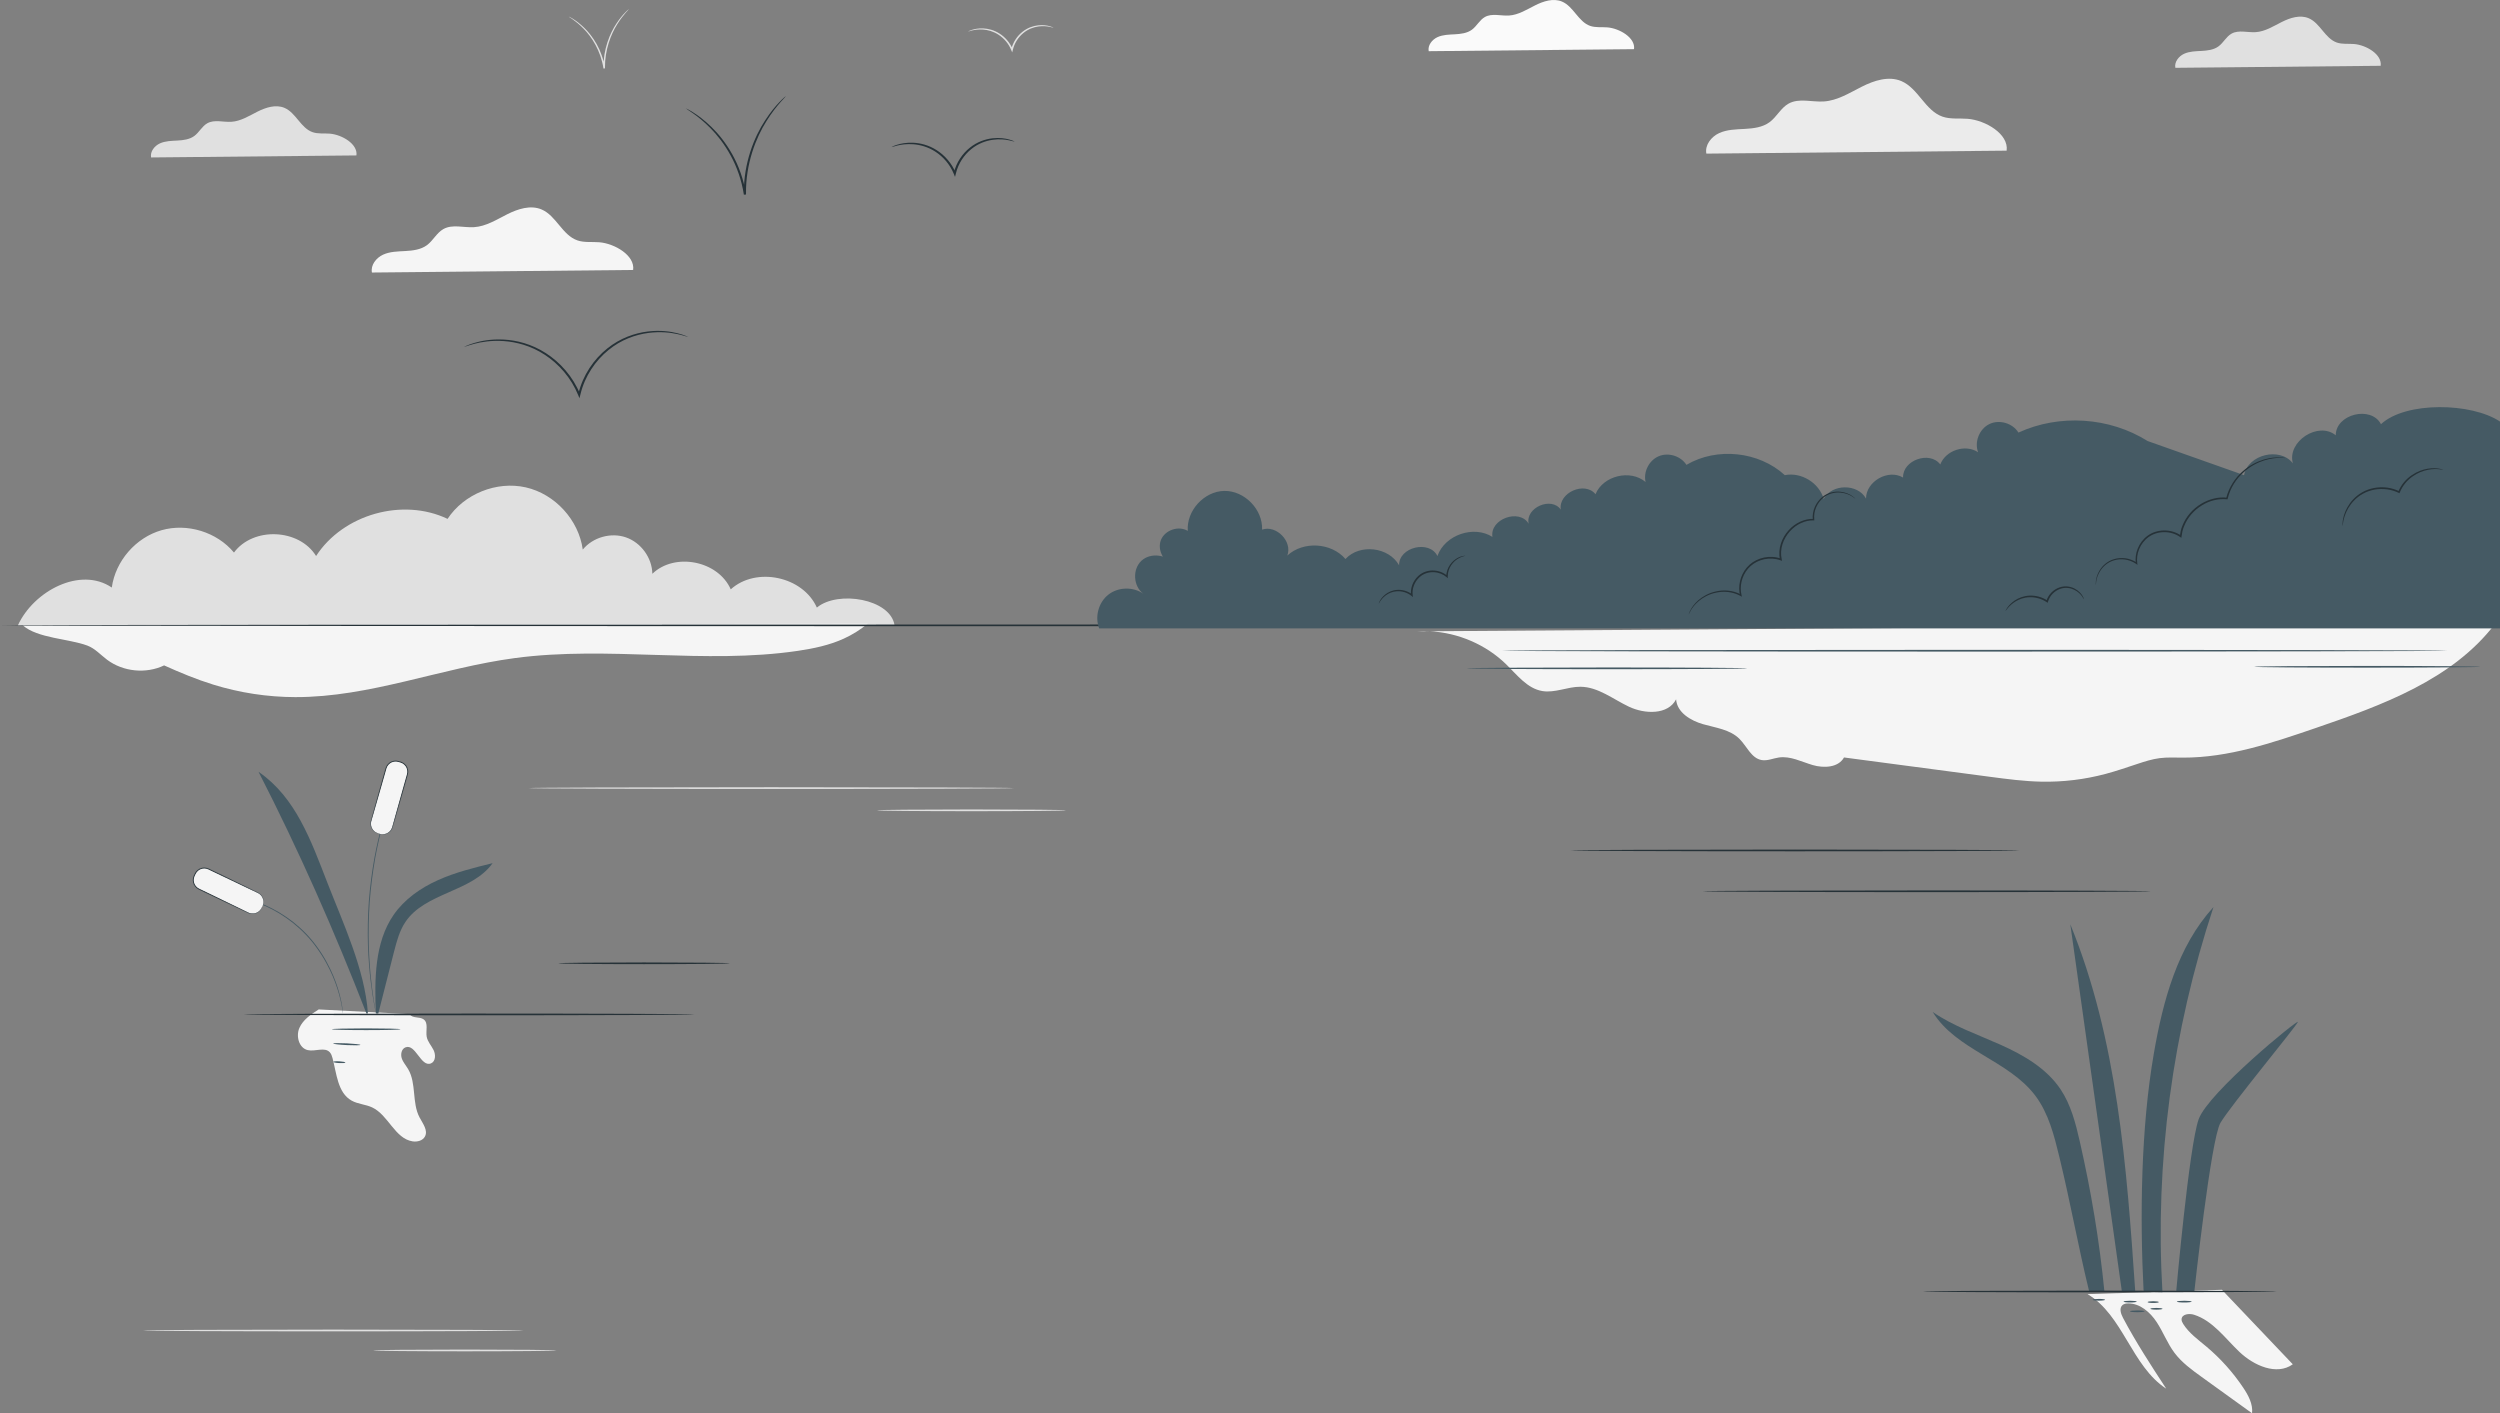 <?xml version="1.0" encoding="UTF-8" standalone="no"?>
<!-- Generator: Adobe Illustrator 27.5.0, SVG Export Plug-In . SVG Version: 6.00 Build 0)  -->

<svg
   version="1.1"
   x="0px"
   y="0px"
   viewBox="0 0 745.737 421.572"
   xml:space="preserve"
   id="svg309"
   width="745.737"
   height="421.572"
   xmlns="http://www.w3.org/2000/svg"
   xmlns:svg="http://www.w3.org/2000/svg"><rect x="0" y="0" width="745.737" height="421.572" fill="#808080" stroke="none"/><defs
   id="defs309" />
<g
   id="Background_Complete"
   transform="translate(-4.49,-38.891)">
	<g
   id="g1"
   transform="translate(-10.235,-19.867)">
		<path
   style="fill:#fafafa"
   d="m 502.147,73.422 c 0.469,-3.405 -4.336,-6.205 -7.947,-6.496 -1.722,-0.139 -3.51,0.124 -5.141,-0.444 -3.534,-1.232 -4.946,-5.798 -8.394,-7.252 -2.578,-1.087 -5.546,-0.119 -8.046,1.139 -2.499,1.258 -4.969,2.841 -7.762,3.02 -2.429,0.155 -5.066,-0.745 -7.192,0.441 -1.584,0.884 -2.413,2.709 -3.873,3.785 -1.428,1.053 -3.291,1.276 -5.062,1.373 -1.772,0.096 -3.606,0.114 -5.219,0.853 -1.613,0.739 -2.948,2.445 -2.613,4.187 z"
   id="path1" />
	</g>
	<g
   id="g2"
   transform="translate(28.394,-20.113)">
		<path
   style="fill:#e0e0e0"
   d="m 686.238,78.63 c 0.469,-3.405 -4.336,-6.206 -7.947,-6.496 -1.722,-0.139 -3.51,0.124 -5.141,-0.444 -3.534,-1.232 -4.946,-5.798 -8.395,-7.252 -2.578,-1.087 -5.546,-0.119 -8.046,1.139 -2.499,1.258 -4.969,2.841 -7.762,3.02 -2.429,0.155 -5.067,-0.745 -7.192,0.441 -1.584,0.884 -2.413,2.709 -3.873,3.785 -1.428,1.053 -3.291,1.276 -5.062,1.372 -1.772,0.096 -3.606,0.114 -5.219,0.853 -1.613,0.739 -2.948,2.445 -2.613,4.187 z"
   id="path2" />
	</g>
	<g
   id="g3">
		<path
   style="fill:#e0e0e0"
   d="m 110.812,85.254 c 0.469,-3.405 -4.336,-6.205 -7.947,-6.496 -1.722,-0.139 -3.51,0.124 -5.142,-0.444 -3.534,-1.232 -4.946,-5.798 -8.394,-7.252 -2.578,-1.087 -5.546,-0.119 -8.046,1.138 -2.499,1.258 -4.969,2.841 -7.762,3.02 -2.429,0.156 -5.067,-0.745 -7.192,0.441 -1.584,0.884 -2.413,2.709 -3.873,3.785 -1.428,1.053 -3.291,1.276 -5.062,1.373 -1.772,0.096 -3.606,0.114 -5.219,0.853 -1.613,0.739 -2.948,2.445 -2.613,4.187 z"
   id="path3" />
	</g>
	<g
   id="g4"
   transform="translate(8.282,-11.831)">
		<path
   style="fill:#ebebeb"
   d="m 594.777,95.66 c 0.685,-4.979 -6.341,-9.075 -11.622,-9.5 -2.518,-0.203 -5.133,0.182 -7.519,-0.649 -5.168,-1.801 -7.233,-8.478 -12.276,-10.605 -3.77,-1.59 -8.111,-0.175 -11.766,1.665 -3.655,1.84 -7.267,4.155 -11.351,4.416 -3.552,0.227 -7.409,-1.09 -10.517,0.645 -2.316,1.293 -3.529,3.961 -5.663,5.536 -2.088,1.54 -4.812,1.866 -7.403,2.007 -2.591,0.141 -5.273,0.167 -7.632,1.247 -2.359,1.08 -4.311,3.575 -3.821,6.123 z"
   id="path4" />
	</g>
	<g
   id="g5"
   transform="translate(-28.727,-4.13)">
		<path
   style="fill:#f5f5f5"
   d="m 222.079,123.548 c 0.596,-4.331 -5.516,-7.894 -10.11,-8.264 -2.19,-0.177 -4.466,0.158 -6.541,-0.565 -4.496,-1.567 -6.292,-7.375 -10.679,-9.226 -3.28,-1.383 -7.056,-0.152 -10.235,1.448 -3.18,1.6 -6.322,3.614 -9.874,3.842 -3.09,0.198 -6.445,-0.948 -9.149,0.561 -2.014,1.125 -3.07,3.446 -4.926,4.815 -1.816,1.34 -4.186,1.623 -6.44,1.746 -2.254,0.123 -4.587,0.145 -6.639,1.085 -2.052,0.94 -3.75,3.11 -3.324,5.326 z"
   id="path5" />
	</g>
	<path
   style="fill:#e0e0e0"
   d="m 248.153,220.129 c -4.143,-9.322 -18.124,-12.279 -25.686,-5.434 -3.739,-8.537 -16.666,-11.107 -23.385,-4.649 -0.083,-4.755 -3.369,-9.291 -7.861,-10.853 -4.492,-1.562 -9.882,-0.042 -12.898,3.635 -1.203,-8.841 -8.288,-16.58 -16.99,-18.556 -8.701,-1.976 -18.434,1.943 -23.338,9.398 -13.39,-6.384 -31.149,-1.369 -39.22,11.078 -5.058,-8.191 -18.763,-8.769 -24.493,-1.032 -5.106,-6.131 -13.955,-8.855 -21.625,-6.659 -7.67,2.197 -13.736,9.192 -14.823,17.096 -9.364,-6.348 -23.284,0.998 -28.01,11.277 H 271.33 c -1.172,-7.894 -16.887,-10.523 -23.177,-5.301 z"
   id="path6" />
	
	<path
   style="fill:#f5f5f5"
   d="m 658.949,431.069 c 5.634,1.78 9.284,7.038 13.57,11.105 4.287,4.067 11.089,7.112 15.899,3.68 -7.048,-7.408 -14.096,-14.816 -21.144,-22.224 l -40.09,1.291 c 10.631,6.301 13.125,21.45 23.474,28.204 -4.513,-6.91 -9.034,-13.832 -12.892,-21.128 -0.64,-1.21 -1.192,-2.879 -0.17,-3.789 0.459,-0.409 1.113,-0.511 1.728,-0.514 3.53,-0.018 6.546,2.624 8.489,5.572 1.943,2.948 3.187,6.332 5.304,9.157 2.186,2.917 5.19,5.095 8.147,7.226 5,3.604 10.001,7.209 15.001,10.813 0.309,-2.745 -1.117,-5.369 -2.656,-7.664 -3.07,-4.58 -6.792,-8.723 -11.017,-12.266 -2.456,-2.059 -5.137,-3.977 -6.849,-6.686 -0.279,-0.442 -0.538,-0.935 -0.505,-1.457 0.1,-1.515 2.263,-1.778 3.711,-1.32 z"
   id="path8" />
	<path
   style="fill:#f5f5f5"
   d="m 133.826,352.127 c -0.668,-1.356 -1.804,-2.52 -2.061,-4.01 -0.307,-1.782 0.561,-4.067 -0.892,-5.144 -1.229,-0.911 -3.449,-0.209 -4.15,-1.569 l -27.171,-1.403 c -2.268,1.451 -4.657,3.039 -5.748,5.5 -1.091,2.462 -0.149,6.005 2.47,6.631 2.218,0.53 5.038,-1.027 6.59,0.644 0.439,0.472 0.644,1.111 0.811,1.734 1.237,4.626 1.519,10.35 5.698,12.687 1.881,1.052 4.17,1.112 6.122,2.026 4.847,2.27 6.772,9.301 12.06,10.129 1.403,0.22 3.052,-0.206 3.706,-1.467 0.955,-1.838 -0.674,-3.87 -1.637,-5.704 -2.304,-4.385 -0.869,-10.084 -3.378,-14.356 -0.64,-1.089 -1.523,-2.055 -1.918,-3.255 -0.394,-1.2 -0.076,-2.789 1.098,-3.255 3.047,-1.209 4.6,6.027 7.628,4.774 1.397,-0.577 1.44,-2.605 0.772,-3.962 z"
   id="path9" />
	<g
   id="g11"
   transform="translate(14.386,-1.199)">
		<path
   style="fill:#f5f5f5"
   d="m 412.528,228.423 4.133,-0.029 c -1.376,-0.071 -2.757,-0.068 -4.133,0.029 z"
   id="path10" />
		<path
   style="fill:#f5f5f5"
   d="m 416.661,228.394 c 8.429,0.437 16.693,3.972 22.742,9.872 3.253,3.173 6.281,7.208 10.763,7.961 3.781,0.635 7.539,-1.31 11.372,-1.281 5.267,0.039 9.701,3.689 14.461,5.945 4.76,2.256 11.673,2.48 14.081,-2.204 0.246,3.908 4.328,6.375 8.096,7.441 3.768,1.066 7.977,1.575 10.762,4.327 2.236,2.21 3.566,5.829 6.666,6.36 1.72,0.295 3.414,-0.525 5.142,-0.773 3.437,-0.493 6.734,1.279 10.065,2.258 3.331,0.979 7.675,0.778 9.35,-2.264 14.508,1.922 29.015,3.844 43.523,5.766 5.11,0.677 10.232,1.355 15.386,1.456 6.437,0.126 12.891,-0.655 19.112,-2.313 3.243,-0.865 6.418,-1.964 9.605,-3.018 2.131,-0.705 4.282,-1.393 6.508,-1.682 2.314,-0.3 4.658,-0.161 6.992,-0.156 13.541,0.032 26.645,-4.405 39.455,-8.791 19.854,-6.798 40.89,-14.423 53.619,-31.107 z"
   id="path11" />
	</g>
	<path
   style="fill:#f5f5f5"
   d="m 11.286,225.43 c 4.375,3.871 13.804,3.982 19.272,6.039 2.266,0.852 3.936,2.762 5.872,4.216 4.792,3.596 11.608,4.273 17.013,1.691 4.785,2.155 9.641,4.177 14.654,5.729 7.91,2.449 16.187,3.712 24.468,3.732 22.226,0.054 43.487,-8.706 65.517,-11.648 27.937,-3.731 56.535,1.963 84.418,-2.156 4.665,-0.689 9.334,-1.666 13.629,-3.613 2.589,-1.173 5.021,-2.693 7.211,-4.505 z"
   id="path12" />
	<g
   id="g13">
		<path
   style="fill:#e0e0e0"
   d="m 306.951,273.976 c 0,0.144 -32.409,0.26 -72.379,0.26 -39.984,0 -72.386,-0.117 -72.386,-0.26 0,-0.143 32.402,-0.26 72.386,-0.26 39.97,0 72.379,0.117 72.379,0.26 z"
   id="path13" />
	</g>
	<g
   id="g14">
		<path
   style="fill:#e0e0e0"
   d="m 322.462,280.608 c 0,0.144 -12.624,0.26 -28.194,0.26 -15.575,0 -28.196,-0.117 -28.196,-0.26 0,-0.143 12.622,-0.26 28.196,-0.26 15.569,0 28.194,0.117 28.194,0.26 z"
   id="path14" />
	</g>
	<g
   id="g15">
		<path
   style="fill:#e0e0e0"
   d="m 160.647,435.768 c 0,0.144 -25.406,0.26 -56.737,0.26 -31.343,0 -56.743,-0.117 -56.743,-0.26 0,-0.143 25.4,-0.26 56.743,-0.26 31.332,0 56.737,0.116 56.737,0.26 z"
   id="path15" />
	</g>
	<g
   id="g16">
		<path
   style="fill:#e0e0e0"
   d="m 170.454,441.722 c 0,0.144 -12.232,0.26 -27.318,0.26 -15.091,0 -27.321,-0.117 -27.321,-0.26 0,-0.143 12.23,-0.26 27.321,-0.26 15.086,0 27.318,0.117 27.318,0.26 z"
   id="path16" />
	</g>
	<g
   id="g18">
		<g
   id="g17">
			<path
   style="fill:#e0e0e0"
   d="m 318.741,47.155 c -0.015,0.04 -0.433,-0.113 -1.211,-0.27 -0.774,-0.154 -1.929,-0.289 -3.324,-0.088 -1.386,0.197 -3.02,0.763 -4.448,1.947 -1.426,1.163 -2.646,2.918 -3.134,4.993 l -0.014,0.055 -0.19,0.74 -0.284,-0.702 c -0.799,-1.974 -2.218,-3.547 -3.757,-4.552 -1.543,-1.022 -3.205,-1.454 -4.597,-1.561 -2.828,-0.192 -4.483,0.69 -4.503,0.573 -0.011,-0.024 0.376,-0.248 1.144,-0.497 0.764,-0.246 1.928,-0.494 3.381,-0.427 1.442,0.065 3.192,0.477 4.824,1.527 1.626,1.03 3.128,2.67 3.971,4.751 l -0.474,0.038 0.015,-0.058 c 0.517,-2.197 1.815,-4.034 3.33,-5.236 1.519,-1.226 3.25,-1.782 4.691,-1.94 1.454,-0.163 2.638,0.032 3.414,0.248 0.78,0.22 1.176,0.436 1.166,0.459 z"
   id="path17" />
		</g>
	</g>
	<g
   id="g20">
		<g
   id="g19">
			<path
   style="fill:#e0e0e0"
   d="m 192.097,41.589 c 0.027,0.028 -0.355,0.422 -1.006,1.162 -0.652,0.739 -1.542,1.86 -2.47,3.354 -1.867,2.949 -3.735,7.643 -3.671,13.026 0,0.056 -10e-4,0.112 -10e-4,0.164 l -0.453,0.037 c -0.78,-5.295 -3.558,-9.514 -5.997,-11.953 -2.452,-2.492 -4.446,-3.459 -4.38,-3.551 0.008,-0.014 0.131,0.043 0.36,0.164 0.224,0.128 0.573,0.291 0.981,0.566 0.839,0.515 1.997,1.364 3.266,2.595 1.27,1.227 2.615,2.878 3.759,4.926 1.146,2.043 2.055,4.501 2.462,7.188 l -0.453,0.037 c 0,-0.053 0.001,-0.11 0.001,-0.167 -0.066,-5.494 1.893,-10.261 3.854,-13.204 0.976,-1.492 1.915,-2.594 2.612,-3.302 0.336,-0.366 0.635,-0.613 0.825,-0.793 0.193,-0.174 0.3,-0.26 0.311,-0.249 z"
   id="path18" />
		</g>
	</g>
</g>



<g
   id="Plant"
   transform="translate(-4.49,-38.891)">
	<g
   id="g114">
		<g
   id="g100">
			<path
   style="fill:#455a64"
   d="m 113.809,341.233 0.427,-0.046 c -0.871,-13.014 -7.398,-26.901 -12.127,-39.077 -4.865,-12.526 -9.426,-25.392 -20.502,-33 11.969,23.325 22.725,47.68 32.202,72.123"
   id="path99" />
		</g>
		<g
   id="g102">
			<g
   id="g101">
				<path
   style="fill:#455a64"
   d="m 121.584,275.255 c 0.005,0.002 -0.01,0.059 -0.043,0.168 -0.039,0.123 -0.089,0.283 -0.153,0.484 -0.146,0.44 -0.352,1.06 -0.614,1.85 -0.136,0.403 -0.286,0.848 -0.45,1.335 -0.149,0.494 -0.311,1.029 -0.485,1.603 -0.339,1.153 -0.763,2.455 -1.126,3.924 -0.193,0.732 -0.395,1.498 -0.605,2.296 -0.206,0.799 -0.379,1.641 -0.582,2.507 -0.422,1.728 -0.755,3.6 -1.135,5.563 -0.682,3.94 -1.269,8.301 -1.619,12.903 -0.322,4.606 -0.375,9.006 -0.28,13.005 0.084,1.998 0.139,3.898 0.295,5.671 0.07,0.887 0.115,1.745 0.198,2.566 0.086,0.821 0.169,1.609 0.248,2.361 0.137,1.507 0.352,2.859 0.508,4.051 0.082,0.594 0.159,1.148 0.229,1.659 0.085,0.506 0.162,0.97 0.232,1.389 0.134,0.822 0.238,1.467 0.313,1.924 0.031,0.209 0.056,0.374 0.075,0.502 0.015,0.113 0.021,0.172 0.016,0.173 0,0 -0.839,-3.658 -1.565,-9.676 -0.085,-0.753 -0.174,-1.542 -0.266,-2.363 -0.089,-0.822 -0.139,-1.681 -0.215,-2.569 -0.166,-1.775 -0.23,-3.678 -0.32,-5.68 -0.109,-4.006 -0.064,-8.416 0.259,-13.032 0.35,-4.612 0.946,-8.982 1.643,-12.927 0.387,-1.966 0.73,-3.839 1.162,-5.569 0.208,-0.866 0.386,-1.708 0.598,-2.508 0.217,-0.798 0.425,-1.564 0.623,-2.295 0.376,-1.468 0.814,-2.768 1.167,-3.918 0.181,-0.573 0.351,-1.106 0.507,-1.599 0.172,-0.484 0.33,-0.928 0.473,-1.328 0.283,-0.784 0.505,-1.399 0.663,-1.835 0.074,-0.197 0.133,-0.354 0.179,-0.475 0.042,-0.108 0.066,-0.161 0.07,-0.16 z"
   id="path100" />
			</g>
		</g>
		<g
   id="g106">
			<g
   id="g103">
				<path
   style="fill:#f5f5f5"
   d="m 117.894,287.657 -0.672,-0.19 c -1.579,-0.448 -2.497,-2.091 -2.05,-3.671 l 4.456,-15.724 c 0.448,-1.58 2.091,-2.497 3.67,-2.05 l 0.672,0.19 c 1.579,0.448 2.497,2.091 2.05,3.67 l -4.456,15.724 c -0.447,1.581 -2.09,2.499 -3.67,2.051 z"
   id="path102" />
			</g>
			<g
   id="g105">
				<g
   id="g104">
					<path
   style="fill:#263238"
   d="m 117.894,287.657 c 0.005,-0.019 0.181,0.046 0.529,0.069 0.344,0.027 0.874,0.007 1.475,-0.266 0.59,-0.267 1.25,-0.835 1.542,-1.723 0.265,-0.901 0.543,-1.951 0.865,-3.098 0.645,-2.305 1.409,-5.04 2.258,-8.074 0.427,-1.519 0.875,-3.112 1.339,-4.764 0.213,-0.792 0.062,-1.691 -0.437,-2.379 -0.248,-0.343 -0.573,-0.633 -0.949,-0.838 -0.368,-0.212 -0.812,-0.295 -1.252,-0.429 -0.838,-0.236 -1.767,-0.068 -2.447,0.44 -0.341,0.25 -0.624,0.574 -0.823,0.94 -0.205,0.359 -0.287,0.782 -0.413,1.197 -0.471,1.651 -0.925,3.244 -1.358,4.762 -0.87,3.029 -1.654,5.759 -2.314,8.059 -0.166,0.573 -0.324,1.118 -0.474,1.635 -0.151,0.52 -0.31,0.994 -0.298,1.459 0.008,0.934 0.456,1.678 0.931,2.117 0.479,0.458 0.988,0.616 1.317,0.721 0.155,0.049 0.28,0.09 0.381,0.122 0.087,0.029 0.13,0.046 0.128,0.05 -0.001,0.005 -0.047,-0.004 -0.135,-0.024 -0.103,-0.026 -0.231,-0.057 -0.388,-0.096 -0.333,-0.088 -0.867,-0.233 -1.374,-0.695 -0.503,-0.442 -0.989,-1.21 -1.012,-2.193 -0.02,-0.492 0.142,-0.997 0.283,-1.508 0.144,-0.519 0.296,-1.066 0.455,-1.641 0.645,-2.305 1.409,-5.04 2.258,-8.075 0.428,-1.52 0.877,-3.114 1.342,-4.766 0.122,-0.403 0.204,-0.846 0.432,-1.253 0.217,-0.402 0.527,-0.757 0.9,-1.031 0.744,-0.557 1.764,-0.743 2.682,-0.483 0.428,0.131 0.89,0.215 1.308,0.452 0.413,0.226 0.77,0.544 1.04,0.92 0.546,0.753 0.71,1.741 0.475,2.606 -0.47,1.652 -0.923,3.245 -1.356,4.764 -0.87,3.029 -1.653,5.758 -2.314,8.059 -0.335,1.147 -0.623,2.182 -0.907,3.095 -0.322,0.93 -1.025,1.509 -1.643,1.771 -0.63,0.268 -1.176,0.27 -1.524,0.224 -0.351,-0.043 -0.522,-0.126 -0.522,-0.126 z"
   id="path103" />
				</g>
			</g>
		</g>
		<g
   id="g107">
			<path
   style="fill:#455a64"
   d="m 116.607,341.188 c -0.405,-10.041 -0.418,-21.084 5.276,-29.364 3.225,-4.689 8.079,-8.07 13.271,-10.402 5.192,-2.333 10.755,-3.699 16.283,-5.053 -6.161,8.633 -20.114,8.731 -26.017,17.543 -1.75,2.613 -2.572,5.721 -3.365,8.764 -1.64,6.294 -3.087,12.266 -4.727,18.559"
   id="path106" />
		</g>
		<g
   id="g109">
			<g
   id="g108">
				<path
   style="fill:#455a64"
   d="m 72.623,305.942 c 10e-4,-0.005 0.047,-0.003 0.137,0.006 0.106,0.012 0.237,0.027 0.399,0.045 0.349,0.051 0.87,0.09 1.528,0.218 1.324,0.209 3.226,0.629 5.506,1.377 2.282,0.743 4.916,1.892 7.653,3.504 1.358,0.823 2.74,1.758 4.103,2.82 1.354,1.074 2.686,2.275 3.952,3.599 1.272,1.322 2.396,2.721 3.396,4.13 0.515,0.694 0.961,1.417 1.418,2.111 0.422,0.715 0.858,1.404 1.225,2.107 1.534,2.781 2.597,5.449 3.314,7.738 0.715,2.291 1.115,4.196 1.306,5.523 0.119,0.66 0.148,1.182 0.193,1.531 0.015,0.162 0.028,0.293 0.038,0.399 0.007,0.09 0.008,0.137 0.004,0.137 -0.004,0 -0.015,-0.045 -0.031,-0.134 -0.017,-0.105 -0.039,-0.235 -0.065,-0.396 -0.063,-0.347 -0.109,-0.865 -0.244,-1.52 -0.223,-1.318 -0.65,-3.209 -1.385,-5.481 -0.737,-2.27 -1.813,-4.917 -3.35,-7.675 -0.368,-0.698 -0.804,-1.381 -1.226,-2.091 -0.457,-0.688 -0.902,-1.405 -1.415,-2.094 -0.996,-1.398 -2.113,-2.786 -3.376,-4.097 -1.257,-1.315 -2.578,-2.509 -3.92,-3.578 -1.352,-1.058 -2.722,-1.991 -4.067,-2.815 -2.712,-1.613 -5.323,-2.774 -7.585,-3.537 -2.261,-0.768 -4.149,-1.215 -5.463,-1.456 -0.653,-0.143 -1.171,-0.199 -1.516,-0.268 -0.16,-0.029 -0.29,-0.053 -0.395,-0.072 -0.089,-0.015 -0.135,-0.026 -0.134,-0.031 z"
   id="path107" />
			</g>
		</g>
		<g
   id="g113">
			<g
   id="g110">
				<path
   style="fill:#f5f5f5"
   d="m 82.818,309.157 -0.303,0.629 c -0.711,1.48 -2.488,2.102 -3.967,1.391 l -14.729,-7.082 c -1.48,-0.712 -2.102,-2.488 -1.391,-3.967 l 0.303,-0.629 c 0.711,-1.479 2.487,-2.102 3.967,-1.391 l 14.729,7.082 c 1.479,0.711 2.102,2.488 1.391,3.967 z"
   id="path109" />
			</g>
			<g
   id="g112">
				<g
   id="g111">
					<path
   style="fill:#263238"
   d="m 82.818,309.157 c -0.018,-0.008 0.076,-0.17 0.159,-0.509 0.086,-0.334 0.156,-0.86 -0.01,-1.499 -0.162,-0.627 -0.609,-1.374 -1.434,-1.814 -0.843,-0.415 -1.829,-0.869 -2.904,-1.383 -2.161,-1.03 -4.724,-2.251 -7.569,-3.607 -1.423,-0.681 -2.917,-1.395 -4.464,-2.135 -0.744,-0.345 -1.656,-0.35 -2.419,0.024 -0.38,0.185 -0.722,0.456 -0.989,0.792 -0.272,0.326 -0.43,0.75 -0.637,1.16 -0.376,0.785 -0.37,1.729 0.015,2.486 0.188,0.379 0.458,0.713 0.785,0.971 0.318,0.264 0.721,0.416 1.109,0.612 1.546,0.746 3.038,1.467 4.459,2.153 2.835,1.375 5.39,2.615 7.544,3.66 0.536,0.261 1.046,0.51 1.53,0.746 0.486,0.238 0.926,0.475 1.386,0.543 0.921,0.152 1.731,-0.162 2.245,-0.555 0.534,-0.394 0.776,-0.868 0.936,-1.174 0.075,-0.144 0.136,-0.26 0.185,-0.354 0.044,-0.079 0.068,-0.119 0.073,-0.117 0.004,0.002 -0.012,0.046 -0.046,0.129 -0.043,0.097 -0.096,0.217 -0.161,0.366 -0.144,0.314 -0.378,0.814 -0.92,1.234 -0.522,0.42 -1.361,0.767 -2.334,0.622 -0.488,-0.065 -0.958,-0.311 -1.437,-0.538 -0.486,-0.23 -1,-0.474 -1.539,-0.729 -2.161,-1.03 -4.724,-2.251 -7.569,-3.607 -1.424,-0.682 -2.918,-1.397 -4.466,-2.139 -0.376,-0.189 -0.798,-0.346 -1.16,-0.64 -0.358,-0.283 -0.655,-0.648 -0.862,-1.064 -0.421,-0.828 -0.43,-1.865 -0.017,-2.725 0.202,-0.399 0.364,-0.84 0.669,-1.211 0.293,-0.368 0.668,-0.665 1.085,-0.867 0.835,-0.409 1.837,-0.402 2.649,-0.022 1.547,0.746 3.039,1.465 4.461,2.151 2.835,1.375 5.39,2.615 7.543,3.66 1.073,0.527 2.043,0.987 2.894,1.423 0.861,0.477 1.311,1.268 1.463,1.922 0.156,0.666 0.064,1.204 -0.04,1.54 -0.103,0.341 -0.213,0.495 -0.213,0.495 z"
   id="path110" />
				</g>
			</g>
		</g>
	</g>
	<g
   id="g119">
		<g
   id="g115">
			<path
   style="fill:#455a64"
   d="m 622.051,314.599 c 5.125,36.498 10.251,72.995 15.376,109.493 l 4.001,0.13 c -2.551,-37.188 -5.27,-75.119 -19.377,-109.623 z"
   id="path114" />
		</g>
		<g
   id="g116">
			<path
   style="fill:#455a64"
   d="m 664.754,309.471 c -10.74,11.765 -15.06,27.95 -17.78,43.646 -3.858,22.26 -4.208,48.543 -3.052,71.105 l 5.612,0.125 c -2.273,-38.97 2.995,-77.803 15.22,-114.876 z"
   id="path115" />
		</g>
		<g
   id="g117">
			<path
   style="fill:#455a64"
   d="m 624.878,379.376 c -1.234,-5.423 -2.646,-10.942 -5.742,-15.563 -4.183,-6.242 -10.998,-10.19 -17.855,-13.262 -6.857,-3.072 -14.07,-5.531 -20.265,-9.784 6.912,11.334 22.602,14.351 30.593,24.952 3.975,5.275 5.625,11.892 7.183,18.31 3.397,13.996 5.488,26.109 8.885,40.105 h 4.547 c -1.5,-15.209 -3.955,-29.856 -7.346,-44.758 z"
   id="path116" />
		</g>
		<g
   id="g118">
			<path
   style="fill:#455a64"
   d="m 653.631,424.223 c 0,0 3.851,-43.487 6.706,-51.47 2.855,-7.984 29.847,-30.044 29.587,-29.006 -0.26,1.038 -20.244,25.175 -23.099,30.106 -2.855,4.931 -7.786,50.37 -7.786,50.37 z"
   id="path117" />
		</g>
	</g>
</g>
<g
   id="Birds"
   transform="translate(-50.326,-41.225)">
	<g
   id="g121">
		<g
   id="g120">
			<path
   style="fill:#263238"
   d="m 255.578,141.726 c -0.022,0.063 -1.104,-0.381 -3.147,-0.835 -2.033,-0.446 -5.084,-0.841 -8.784,-0.338 -3.674,0.491 -8.027,1.969 -11.837,5.105 -3.802,3.079 -7.056,7.739 -8.355,13.266 -0.013,0.05 -0.026,0.101 -0.038,0.147 l -0.244,0.948 -0.364,-0.899 c -2.127,-5.252 -5.905,-9.426 -10.004,-12.079 -4.109,-2.702 -8.529,-3.821 -12.217,-4.073 -3.711,-0.259 -6.722,0.274 -8.729,0.799 -2.015,0.532 -3.079,1 -3.103,0.939 -0.009,-0.02 0.253,-0.145 0.759,-0.366 0.505,-0.224 1.269,-0.515 2.277,-0.812 2.005,-0.603 5.045,-1.215 8.824,-1.01 3.751,0.198 8.284,1.292 12.507,4.029 4.209,2.686 8.094,6.945 10.277,12.334 l -0.608,0.049 c 0.012,-0.048 0.026,-0.099 0.039,-0.151 1.337,-5.684 4.691,-10.449 8.607,-13.578 3.926,-3.19 8.403,-4.654 12.149,-5.096 3.776,-0.454 6.864,0.019 8.9,0.544 1.024,0.258 1.802,0.524 2.316,0.733 0.517,0.206 0.783,0.323 0.775,0.344 z"
   id="path119" />
		</g>
	</g>
	<g
   id="g123">
		<g
   id="g122">
			<path
   style="fill:#263238"
   d="m 352.997,83.472 c -0.02,0.053 -0.621,-0.173 -1.744,-0.405 -1.117,-0.228 -2.788,-0.427 -4.806,-0.14 -2.005,0.282 -4.371,1.097 -6.44,2.81 -2.066,1.682 -3.832,4.221 -4.539,7.226 l -0.021,0.08 -0.244,0.948 -0.364,-0.899 c -1.157,-2.858 -3.211,-5.134 -5.441,-6.586 -2.235,-1.478 -4.64,-2.099 -6.654,-2.25 -2.026,-0.155 -3.675,0.121 -4.779,0.392 -1.108,0.274 -1.701,0.514 -1.722,0.463 -0.009,-0.02 0.131,-0.098 0.407,-0.228 0.275,-0.132 0.693,-0.301 1.248,-0.473 1.103,-0.35 2.781,-0.703 4.874,-0.603 2.078,0.096 4.596,0.693 6.944,2.206 2.34,1.485 4.501,3.847 5.714,6.841 l -0.607,0.049 0.021,-0.084 c 0.744,-3.161 2.611,-5.806 4.791,-7.539 2.186,-1.766 4.676,-2.569 6.752,-2.8 2.094,-0.239 3.8,0.039 4.921,0.346 0.564,0.151 0.991,0.306 1.271,0.43 0.283,0.122 0.426,0.196 0.418,0.216 z"
   id="path121" />
		</g>
	</g>
	<g
   id="g125">
		<g
   id="g124">
			<path
   style="fill:#263238"
   d="m 284.788,69.84 c 0.039,0.04 -0.601,0.689 -1.689,1.915 -1.089,1.224 -2.573,3.084 -4.122,5.565 -3.114,4.898 -6.228,12.703 -6.121,21.659 -10e-4,0.093 -10e-4,0.187 -0.002,0.273 l -0.635,0.052 c -0.662,-4.369 -2.12,-8.38 -3.96,-11.73 -1.836,-3.361 -3.992,-6.091 -6.029,-8.145 -2.035,-2.061 -3.891,-3.514 -5.227,-4.432 -1.334,-0.922 -2.107,-1.387 -2.078,-1.437 0.011,-0.019 0.214,0.079 0.592,0.283 0.37,0.216 0.947,0.49 1.624,0.948 1.388,0.861 3.306,2.274 5.408,4.32 2.104,2.039 4.331,4.78 6.225,8.18 1.899,3.389 3.403,7.467 4.078,11.921 l -0.635,0.052 c 0.001,-0.088 0.001,-0.183 0.002,-0.278 -0.109,-9.112 3.132,-17.02 6.378,-21.909 1.615,-2.478 3.168,-4.311 4.32,-5.491 0.556,-0.61 1.05,-1.023 1.361,-1.324 0.32,-0.293 0.495,-0.438 0.51,-0.422 z"
   id="path123" />
		</g>
	</g>
</g>
<g
   id="Sea"
   transform="translate(-4.49,-38.891)">
	<g
   id="g126">
		<path
   style="fill:#263238"
   d="m 692.151,225.43 c 0,0.144 -153.95,0.26 -343.814,0.26 -189.929,0 -343.847,-0.117 -343.847,-0.26 0,-0.143 153.917,-0.26 343.847,-0.26 189.864,-10e-4 343.814,0.116 343.814,0.26 z"
   id="path125" />
	</g>
	<g
   id="g134">
		<g
   id="g127">
			<path
   style="fill:#263238"
   d="m 683.597,424.134 c 0,0.144 -23.615,0.26 -52.739,0.26 -29.134,0 -52.745,-0.117 -52.745,-0.26 0,-0.144 23.61,-0.26 52.745,-0.26 29.124,0 52.739,0.116 52.739,0.26 z"
   id="path126" />
		</g>
		<g
   id="g128">
			<path
   style="fill:#455a64"
   d="m 632.424,426.611 c 0,0.144 -0.833,0.26 -1.859,0.26 -1.027,0 -1.859,-0.117 -1.859,-0.26 0,-0.143 0.832,-0.26 1.859,-0.26 1.026,-10e-4 1.859,0.116 1.859,0.26 z"
   id="path127" />
		</g>
		<g
   id="g129">
			<path
   style="fill:#455a64"
   d="m 641.858,427.161 c 0,0.144 -0.879,0.26 -1.963,0.26 -1.084,0 -1.963,-0.117 -1.963,-0.26 0,-0.143 0.879,-0.26 1.963,-0.26 1.085,0 1.963,0.117 1.963,0.26 z"
   id="path128" />
		</g>
		<g
   id="g130">
			<path
   style="fill:#455a64"
   d="m 648.469,427.299 c 0,0.144 -0.755,0.26 -1.687,0.26 -0.932,0 -1.687,-0.117 -1.687,-0.26 0,-0.144 0.755,-0.26 1.687,-0.26 0.932,0 1.687,0.116 1.687,0.26 z"
   id="path129" />
		</g>
		<g
   id="g131">
			<path
   style="fill:#455a64"
   d="m 658.248,427.161 c 0,0.144 -0.987,0.26 -2.204,0.26 -1.217,0 -2.204,-0.117 -2.204,-0.26 0,-0.143 0.986,-0.26 2.204,-0.26 1.217,0 2.204,0.117 2.204,0.26 z"
   id="path130" />
		</g>
		<g
   id="g132">
			<path
   style="fill:#455a64"
   d="m 649.571,429.296 c 0,0.144 -0.817,0.26 -1.825,0.26 -1.008,0 -1.825,-0.117 -1.825,-0.26 0,-0.144 0.817,-0.26 1.825,-0.26 1.008,0 1.825,0.116 1.825,0.26 z"
   id="path131" />
		</g>
		<g
   id="g133">
			<path
   style="fill:#455a64"
   d="m 644.2,430.054 c 0,0.144 -0.971,0.26 -2.169,0.26 -1.198,0 -2.169,-0.117 -2.169,-0.26 0,-0.143 0.971,-0.26 2.169,-0.26 1.197,-10e-4 2.169,0.116 2.169,0.26 z"
   id="path132" />
		</g>
	</g>
	<g
   id="g135">
		<path
   style="fill:#263238"
   d="m 606.794,292.572 c 0,0.144 -29.938,0.26 -66.859,0.26 -36.934,0 -66.866,-0.117 -66.866,-0.26 0,-0.144 29.931,-0.26 66.866,-0.26 36.921,0 66.859,0.116 66.859,0.26 z"
   id="path134" />
	</g>
	<g
   id="g136">
		<path
   style="fill:#263238"
   d="m 646.079,304.753 c 0,0.144 -29.938,0.26 -66.859,0.26 -36.934,0 -66.866,-0.116 -66.866,-0.26 0,-0.144 29.931,-0.26 66.866,-0.26 36.921,-10e-4 66.859,0.116 66.859,0.26 z"
   id="path135" />
	</g>
	<g
   id="g137">
		<path
   style="fill:#455a64"
   d="m 734.603,232.997 c 0,0.144 -63.165,0.26 -141.065,0.26 -77.927,0 -141.078,-0.117 -141.078,-0.26 0,-0.144 63.151,-0.26 141.078,-0.26 77.9,-0.001 141.065,0.116 141.065,0.26 z"
   id="path136" />
	</g>
	<g
   id="g138">
		<path
   style="fill:#455a64"
   d="m 525.717,238.255 c 0,0.144 -18.743,0.26 -41.859,0.26 -23.124,0 -41.863,-0.117 -41.863,-0.26 0,-0.144 18.739,-0.26 41.863,-0.26 23.116,-0.001 41.859,0.116 41.859,0.26 z"
   id="path137" />
	</g>
	<g
   id="g139">
		<path
   style="fill:#455a64"
   d="m 744.327,237.79 c 0,0.144 -15.099,0.26 -33.72,0.26 -18.628,0 -33.723,-0.117 -33.723,-0.26 0,-0.144 15.096,-0.26 33.723,-0.26 18.621,-0.001 33.72,0.116 33.72,0.26 z"
   id="path138" />
	</g>
	<g
   id="g145">
		<g
   id="g140">
			<path
   style="fill:#263238"
   d="m 211.633,341.489 c 0,0.144 -30.094,0.26 -67.209,0.26 -37.128,0 -67.216,-0.117 -67.216,-0.26 0,-0.144 30.088,-0.26 67.216,-0.26 37.114,-10e-4 67.209,0.116 67.209,0.26 z"
   id="path139" />
		</g>
		<g
   id="g141">
			<path
   style="fill:#263238"
   d="m 222.168,326.238 c 0,0.144 -11.442,0.26 -25.553,0.26 -14.116,0 -25.556,-0.116 -25.556,-0.26 0,-0.144 11.44,-0.26 25.556,-0.26 14.111,0 25.553,0.116 25.553,0.26 z"
   id="path140" />
		</g>
		<g
   id="g142">
			<path
   style="fill:#455a64"
   d="m 123.953,345.909 c 0,0.144 -4.584,0.26 -10.238,0.26 -5.656,0 -10.239,-0.117 -10.239,-0.26 0,-0.143 4.583,-0.26 10.239,-0.26 5.653,0 10.238,0.116 10.238,0.26 z"
   id="path141" />
		</g>
		<g
   id="g143">
			<path
   style="fill:#455a64"
   d="m 111.99,350.578 c -0.007,0.144 -1.829,0.169 -4.068,0.058 -2.24,-0.112 -4.049,-0.319 -4.042,-0.463 0.007,-0.144 1.828,-0.169 4.068,-0.058 2.24,0.112 4.049,0.32 4.042,0.463 z"
   id="path142" />
		</g>
		<g
   id="g144">
			<path
   style="fill:#455a64"
   d="m 107.53,355.844 c -0.008,0.144 -0.831,0.215 -1.839,0.159 -1.008,-0.056 -1.818,-0.218 -1.81,-0.362 0.008,-0.143 0.831,-0.215 1.839,-0.159 1.008,0.056 1.818,0.218 1.81,0.362 z"
   id="path143" />
		</g>
	</g>
</g>
<g
   id="Mountain"
   transform="translate(6.347,-38.289)">
	<g
   id="g151">
		<path
   style="fill:#455a64"
   d="m 739.389,164.037 c -8.418,-5.642 -28.066,-6.099 -35.504,0.783 -2.941,-5.615 -13.485,-3.025 -13.489,3.313 -5.234,-4.249 -14.58,1.853 -12.794,8.355 -3.867,-4.953 -13.399,-2.636 -14.562,3.539 -9.595,-3.396 -19.19,-6.792 -28.784,-10.188 -11.349,-7.141 -26.332,-8.118 -38.512,-2.512 -1.726,-2.82 -5.707,-3.984 -8.68,-2.538 -2.973,1.446 -4.515,5.297 -3.362,8.395 -3.783,-2.503 -9.68,-0.589 -11.272,3.659 -3.122,-4.164 -11.269,-1.305 -11.106,3.896 -4.407,-2.637 -11.052,1.133 -11.05,6.269 -2.479,-4.513 -10.23,-4.442 -12.626,0.116 -1.343,-4.799 -6.707,-8.084 -11.592,-7.1 -7.775,-7.109 -20.276,-8.417 -29.354,-3.072 -1.682,-2.641 -5.362,-3.792 -8.248,-2.579 -2.887,1.212 -4.642,4.646 -3.933,7.695 -4.552,-3.861 -12.667,-1.886 -14.936,3.634 -3.228,-3.964 -11.14,-0.447 -10.358,4.606 -2.795,-4.018 -10.649,-0.569 -9.581,4.208 -2.752,-4.645 -11.677,-1.4 -10.804,3.927 -5.62,-3.567 -14.22,-0.579 -16.418,5.704 -2.389,-4.88 -11.539,-2.669 -11.437,2.763 -3.04,-5.475 -11.77,-6.496 -15.992,-1.869 -4.198,-4.918 -12.587,-5.42 -17.341,-1.038 1.578,-4.21 -3.278,-9.198 -7.529,-7.733 0.241,-6.02 -5.261,-11.648 -11.284,-11.543 -6.024,0.104 -11.327,5.919 -10.878,11.927 -2.745,-1.647 -6.82,-0.273 -8.006,2.701 -1.187,2.974 0.822,6.775 3.947,7.471 -2.006,-3.174 -7.046,-3.818 -9.785,-1.25 -2.739,2.568 -2.423,7.639 0.615,9.846 -3.043,-2.166 -7.508,-2.066 -10.451,0.235 -2.943,2.3 -4.118,6.609 -2.75,10.085 H 739.39 v -61.705 z"
   id="path145" />
		<g
   id="g146">
			<path
   style="fill:#263238"
   d="m 547.113,187.068 c -0.025,0.028 -0.347,-0.295 -1.06,-0.737 -0.71,-0.43 -1.854,-0.974 -3.414,-1.099 -1.527,-0.133 -3.539,0.199 -5.192,1.611 -1.634,1.365 -2.889,3.779 -2.604,6.423 l 0.027,0.255 -0.256,-0.007 c -2.482,-0.063 -5.161,1.143 -7.064,3.296 -1.902,2.109 -3.114,5.249 -2.415,8.32 l 0.105,0.46 -0.448,-0.157 c -0.379,-0.132 -0.793,-0.257 -1.22,-0.343 -3.194,-0.649 -6.574,0.551 -8.491,2.837 -1.946,2.285 -2.542,5.359 -1.938,7.868 l 0.12,0.496 -0.45,-0.246 c -2.402,-1.314 -5.074,-1.459 -7.238,-0.972 -2.201,0.436 -3.934,1.471 -5.17,2.483 -2.486,2.114 -2.925,4.102 -3.033,4.019 -0.011,-0.004 0.025,-0.115 0.105,-0.326 0.089,-0.207 0.188,-0.534 0.394,-0.922 0.403,-0.777 1.119,-1.883 2.362,-2.973 1.24,-1.066 3.001,-2.161 5.263,-2.643 2.222,-0.532 5.001,-0.422 7.538,0.94 l -0.33,0.25 c -0.658,-2.646 -0.055,-5.873 1.994,-8.301 2.033,-2.437 5.592,-3.707 8.977,-3.022 0.453,0.091 0.893,0.224 1.296,0.365 l -0.343,0.303 c -0.743,-3.281 0.555,-6.576 2.55,-8.771 1.997,-2.243 4.822,-3.5 7.448,-3.41 l -0.229,0.249 c -0.277,-2.83 1.078,-5.342 2.814,-6.754 1.765,-1.463 3.88,-1.767 5.451,-1.59 1.608,0.168 2.764,0.768 3.464,1.243 0.351,0.243 0.604,0.452 0.759,0.608 0.159,0.155 0.236,0.238 0.228,0.247 z"
   id="path146" />
		</g>
		<g
   id="g147">
			<path
   style="fill:#263238"
   d="m 675.324,174.908 c 0.018,0.145 -2.418,-0.485 -6.302,0.727 -1.905,0.621 -4.151,1.711 -6.188,3.604 -2.066,1.831 -3.885,4.526 -4.67,7.796 l -0.049,0.202 -0.207,-0.019 c -2.434,-0.228 -5.101,0.357 -7.415,1.804 -2.326,1.4 -4.329,3.62 -5.378,6.33 -0.4,0.948 -0.581,1.955 -0.716,2.946 l -0.059,0.433 -0.349,-0.245 c -2.891,-2.024 -6.896,-1.862 -9.45,0.02 -2.596,1.888 -3.727,5.115 -3.349,7.791 l 0.069,0.491 -0.405,-0.286 c -2.061,-1.456 -4.583,-1.65 -6.516,-1.087 -1.974,0.551 -3.338,1.866 -4.133,3.07 -0.814,1.222 -1.109,2.365 -1.237,3.132 -0.122,0.775 -0.101,1.198 -0.135,1.198 -0.011,0 -0.021,-0.104 -0.03,-0.309 -0.013,-0.205 -0.004,-0.51 0.037,-0.906 0.09,-0.786 0.352,-1.967 1.159,-3.247 0.786,-1.259 2.179,-2.659 4.241,-3.269 2.015,-0.617 4.656,-0.454 6.861,1.07 l -0.335,0.205 c -0.422,-2.829 0.736,-6.223 3.484,-8.249 2.723,-2.015 6.94,-2.203 10.038,-0.047 l -0.408,0.188 c 0.139,-1.04 0.331,-2.096 0.748,-3.086 2.229,-5.713 8.247,-9.016 13.329,-8.416 l -0.256,0.182 c 0.832,-3.382 2.733,-6.132 4.867,-7.983 2.107,-1.912 4.417,-2.99 6.368,-3.583 1.968,-0.584 3.605,-0.677 4.705,-0.642 0.551,0.007 0.971,0.089 1.255,0.113 0.282,0.034 0.428,0.059 0.426,0.072 z"
   id="path147" />
		</g>
		<g
   id="g148">
			<path
   style="fill:#263238"
   d="m 591.879,220.536 c -0.025,-0.014 0.128,-0.391 0.548,-0.992 0.419,-0.597 1.132,-1.414 2.234,-2.148 1.092,-0.73 2.608,-1.362 4.375,-1.435 1.751,-0.086 3.732,0.368 5.428,1.515 l -0.397,0.147 0.016,-0.052 c 0.585,-2.021 2.21,-3.474 3.89,-4.051 1.71,-0.617 3.429,-0.256 4.588,0.375 1.188,0.632 1.91,1.488 2.287,2.117 0.381,0.637 0.469,1.043 0.446,1.05 -0.043,0.019 -0.196,-0.358 -0.615,-0.937 -0.414,-0.573 -1.145,-1.347 -2.284,-1.901 -1.12,-0.554 -2.702,-0.842 -4.261,-0.252 -1.538,0.553 -3.024,1.912 -3.55,3.741 l -0.015,0.047 -0.11,0.342 -0.288,-0.195 c -1.592,-1.077 -3.458,-1.522 -5.117,-1.466 -1.672,0.043 -3.121,0.604 -4.196,1.266 -2.172,1.363 -2.892,2.909 -2.979,2.829 z"
   id="path148" />
		</g>
		<g
   id="g149">
			<path
   style="fill:#263238"
   d="m 430.73,204.076 c 0.022,0.08 -0.929,0.098 -2.249,0.918 -0.643,0.415 -1.378,1.027 -1.958,1.925 -0.595,0.877 -1.029,2.051 -1.014,3.346 l 0.006,0.504 -0.38,-0.332 c -0.951,-0.831 -2.294,-1.39 -3.757,-1.466 -1.458,-0.076 -3.039,0.372 -4.23,1.437 -1.592,1.411 -2.334,3.554 -2.096,5.385 l 0.078,0.597 -0.472,-0.375 c -1.302,-1.034 -2.901,-1.432 -4.274,-1.355 -1.388,0.071 -2.54,0.617 -3.357,1.215 -1.645,1.249 -2.031,2.516 -2.111,2.455 -0.02,-0.008 0.059,-0.309 0.332,-0.815 0.276,-0.499 0.76,-1.211 1.596,-1.878 0.827,-0.659 2.032,-1.279 3.513,-1.388 1.462,-0.114 3.179,0.278 4.604,1.384 l -0.394,0.223 c -0.278,-1.994 0.508,-4.304 2.236,-5.838 1.3,-1.162 3.036,-1.644 4.601,-1.547 1.575,0.094 3.014,0.714 4.028,1.631 l -0.374,0.172 c 0.007,-1.411 0.505,-2.652 1.16,-3.561 0.641,-0.93 1.436,-1.544 2.128,-1.943 0.701,-0.395 1.315,-0.567 1.733,-0.646 0.422,-0.067 0.649,-0.068 0.651,-0.048 z"
   id="path149" />
		</g>
		<g
   id="g150">
			<path
   style="fill:#263238"
   d="m 722.441,178.406 c -0.008,0.127 -1.722,-0.513 -4.528,0.022 -1.385,0.266 -3.012,0.857 -4.562,1.959 -1.555,1.075 -3.006,2.709 -3.843,4.778 l -0.104,0.256 -0.248,-0.12 c -1.035,-0.501 -2.19,-0.858 -3.401,-1.035 -2.641,-0.36 -5.253,0.178 -7.261,1.307 -2.032,1.113 -3.444,2.753 -4.336,4.253 -0.896,1.516 -1.285,2.913 -1.483,3.876 -0.185,0.971 -0.203,1.525 -0.252,1.523 -0.018,-0.001 -0.027,-0.139 -0.028,-0.403 -0.009,-0.265 0.021,-0.654 0.08,-1.153 0.14,-0.991 0.482,-2.439 1.364,-4.026 0.877,-1.57 2.309,-3.3 4.421,-4.489 2.086,-1.203 4.809,-1.781 7.567,-1.404 1.265,0.185 2.474,0.561 3.555,1.092 l -0.351,0.135 c 0.893,-2.178 2.432,-3.868 4.064,-4.959 1.627,-1.118 3.324,-1.69 4.758,-1.919 1.439,-0.23 2.617,-0.156 3.4,-0.012 0.395,0.053 0.688,0.162 0.89,0.21 0.201,0.057 0.302,0.094 0.298,0.109 z"
   id="path150" />
		</g>
	</g>
</g>

</svg>
